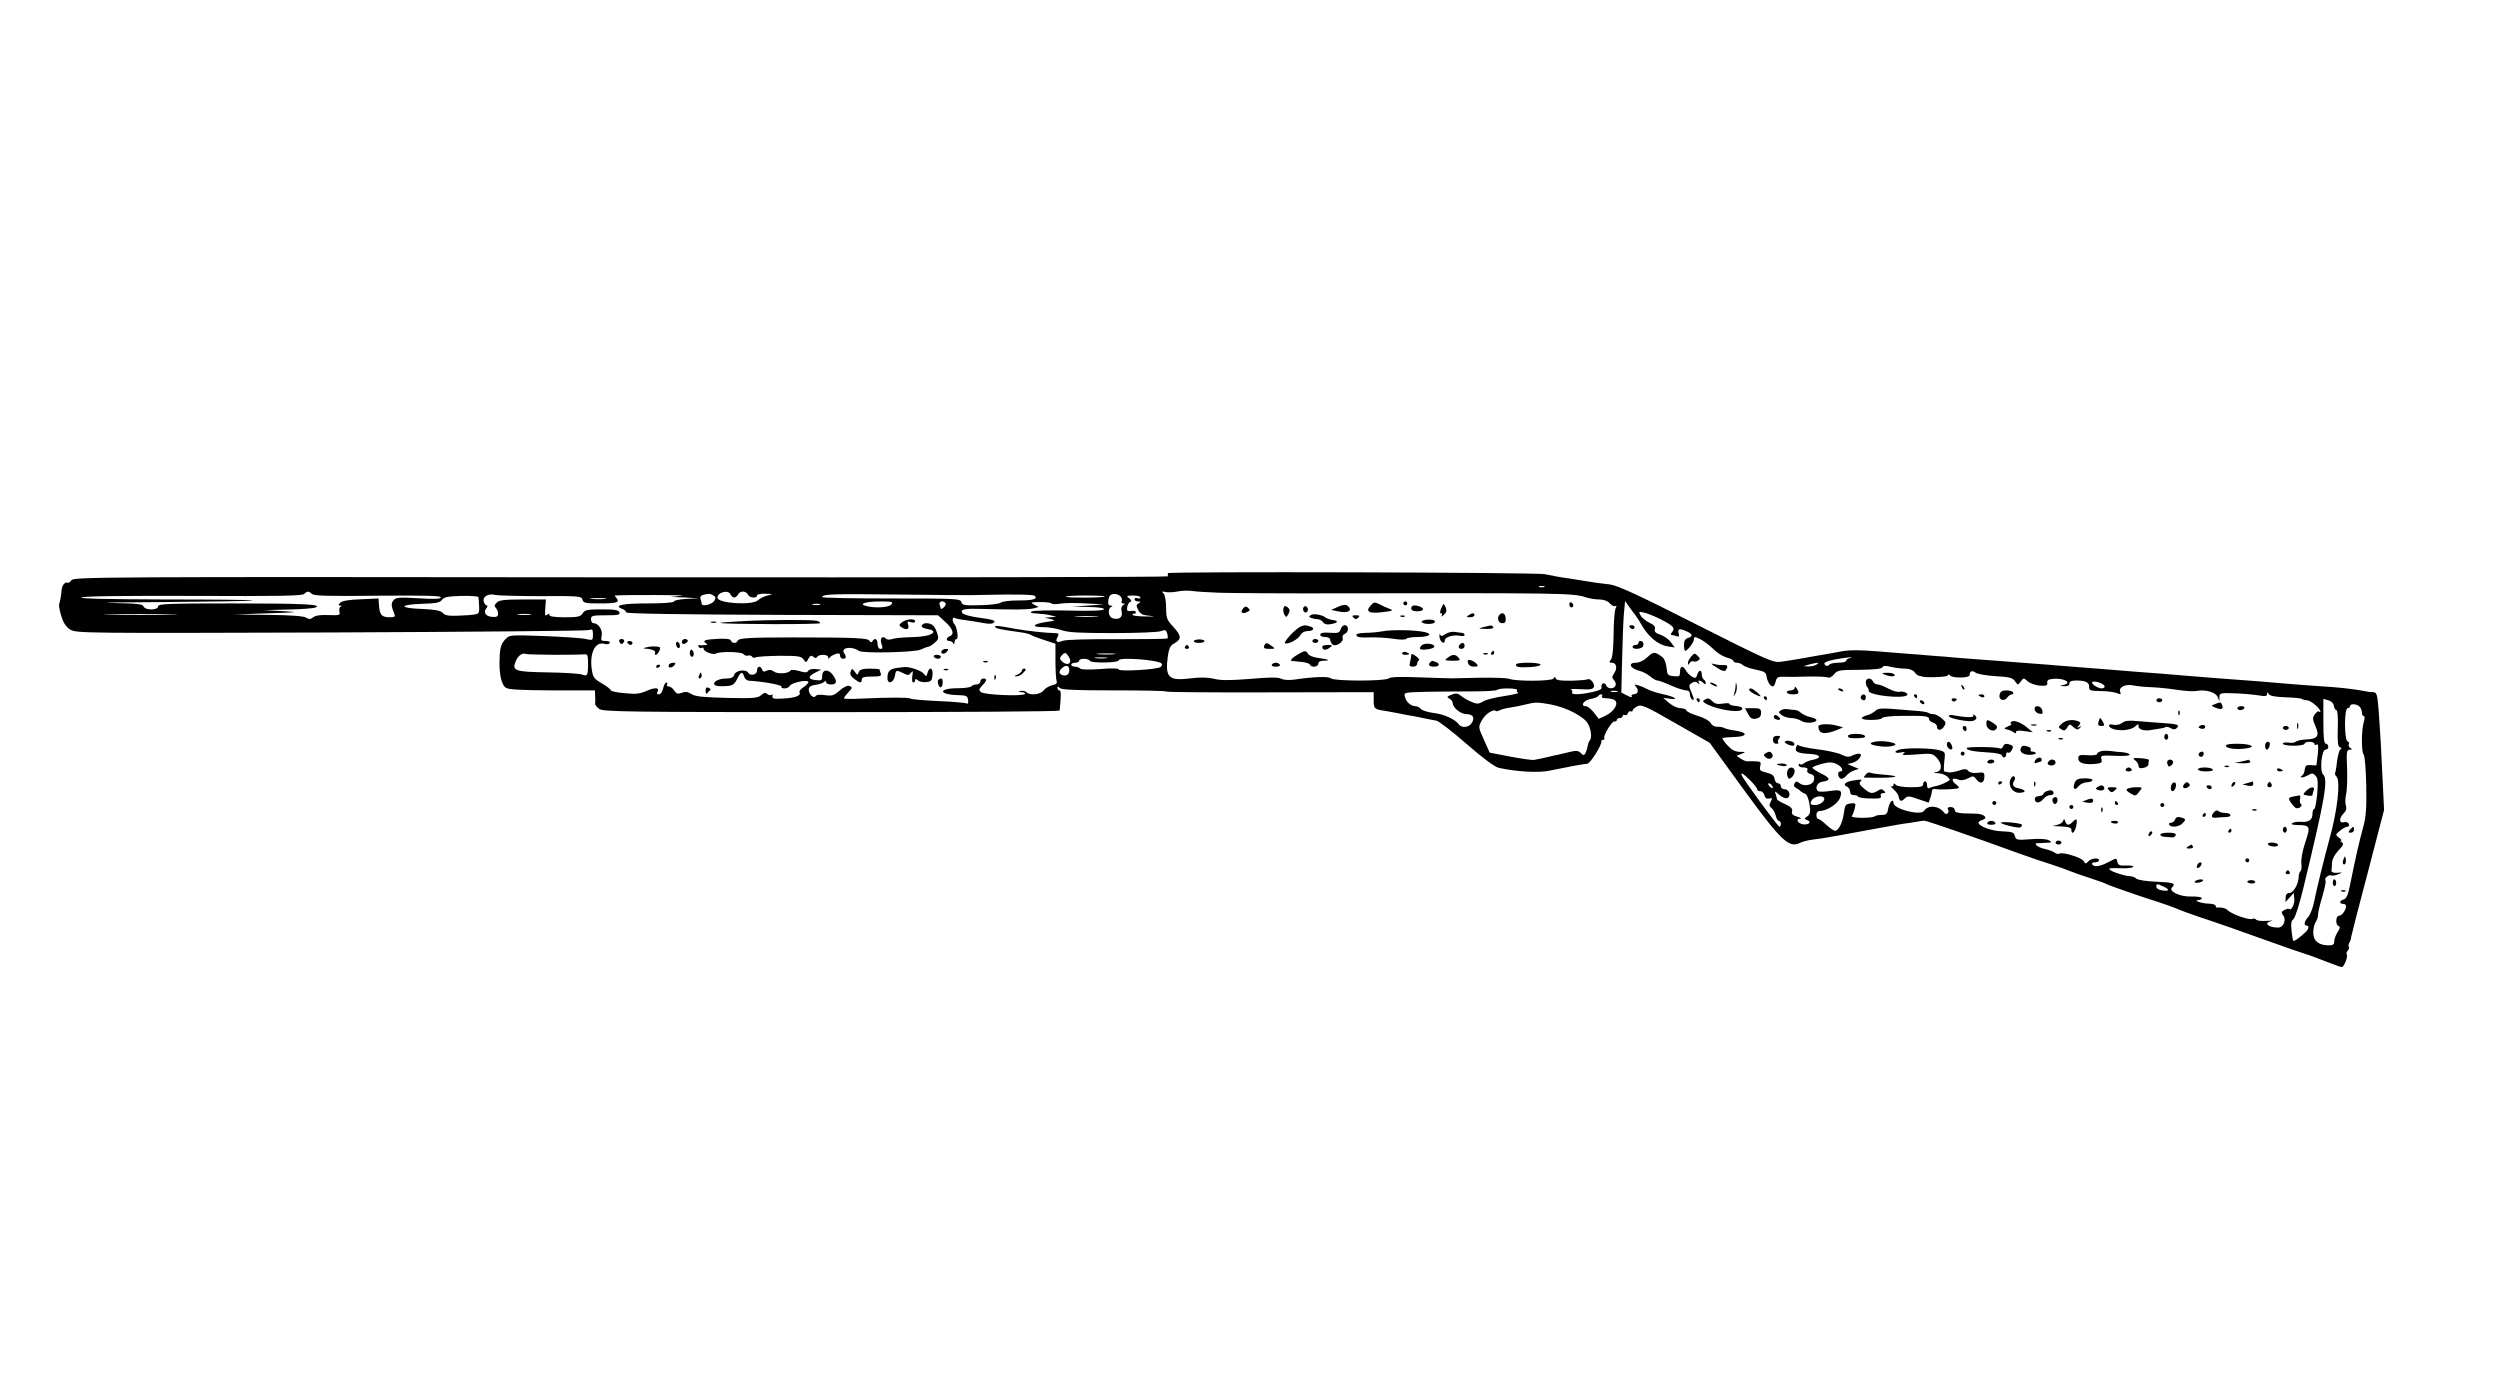 <?xml version="1.0" standalone="no"?>
<!DOCTYPE svg PUBLIC "-//W3C//DTD SVG 20010904//EN"
 "http://www.w3.org/TR/2001/REC-SVG-20010904/DTD/svg10.dtd">
<svg version="1.0" xmlns="http://www.w3.org/2000/svg"
 width="468pt" height="258pt" viewBox="0 0 468 258"
 preserveAspectRatio="xMidYMid meet">
<g transform="translate(0,258) scale(0.037,-0.037)"
fill="#000000" stroke="none">
<path d="M5909 4073 c-1 -5 -1 -11 0 -16 0 -4 -1245 -6 -2768 -5 -2651 3
-2770 2 -2780 -15 -7 -10 -15 -15 -20 -12 -11 6 -28 -15 -29 -35 -1 -19 -8
-62 -13 -75 -2 -5 3 -32 11 -59 11 -35 24 -55 45 -68 29 -19 65 -19 1315 -15
707 3 1295 8 1308 12 19 7 22 4 22 -23 0 -29 -1 -30 -37 -22 -21 5 -116 11
-211 15 -174 6 -174 6 -196 -17 -23 -26 -28 -46 -29 -118 0 -64 11 -111 31
-126 13 -10 72 -13 235 -14 l217 0 1 -27 c1 -16 1 -33 0 -40 -1 -6 9 -19 21
-27 20 -14 142 -16 1175 -16 634 0 1153 3 1154 8 8 73 8 102 -1 102 -5 0 -10
5 -10 12 0 9 3 9 12 0 9 -9 83 -12 273 -12 144 0 264 -2 267 -6 3 -3 240 -5
527 -4 l521 1 0 -41 c0 -43 3 -46 60 -54 19 -3 46 -8 60 -11 14 -3 36 -7 50
-10 14 -2 48 -8 75 -14 28 -6 60 -12 72 -14 12 -2 81 -55 153 -118 85 -74 142
-116 163 -121 92 -20 203 -26 257 -14 82 17 167 33 191 35 15 1 76 98 71 114
-1 4 3 7 9 7 5 0 8 3 6 8 -7 12 38 87 51 85 7 -2 12 2 12 7 0 6 7 10 15 10 8
0 15 5 15 11 0 5 5 7 10 4 6 -3 13 1 16 9 3 9 10 13 15 10 5 -3 9 -1 9 4 0 5
10 14 23 21 21 11 39 4 195 -86 l172 -98 170 -234 c194 -266 232 -302 290
-271 10 5 38 12 61 15 24 3 55 7 69 10 14 2 108 19 210 38 102 19 192 35 200
35 8 1 29 4 45 7 17 3 35 6 40 6 9 1 247 -81 480 -166 55 -20 129 -45 165 -56
36 -12 79 -27 95 -34 17 -7 62 -23 100 -35 39 -13 75 -25 80 -29 12 -7 175
-64 265 -92 36 -12 79 -27 95 -34 17 -8 64 -25 105 -39 100 -33 217 -74 375
-131 72 -26 145 -51 164 -57 18 -5 66 -23 107 -39 40 -16 77 -29 82 -29 12 0
33 56 25 64 -3 3 -1 12 5 19 7 8 9 17 6 20 -3 3 -2 12 2 19 4 7 9 19 9 28 1 8
39 157 85 330 l82 315 -7 145 c-4 80 -9 170 -10 200 -2 30 -6 99 -10 153 -7
89 -10 97 -29 98 -12 0 -28 2 -36 4 -45 9 -102 16 -160 21 -132 9 -196 14
-255 19 -33 3 -91 8 -130 11 -38 3 -92 7 -120 9 -27 2 -81 6 -120 9 -38 3 -99
8 -135 11 -36 3 -90 8 -120 10 -30 2 -84 6 -120 9 -36 3 -96 8 -135 11 -68 5
-141 11 -255 20 -30 3 -86 7 -125 10 -38 3 -97 7 -130 10 -33 3 -93 7 -133 10
-40 3 -99 8 -130 10 -31 3 -86 8 -122 10 -36 3 -92 8 -125 10 -33 3 -100 8
-150 12 -100 8 -145 8 -190 0 -16 -3 -46 -8 -65 -12 -19 -3 -48 -8 -65 -11
-16 -3 -41 -7 -55 -10 -33 -6 -65 -11 -118 -19 -41 -6 -63 4 -430 189 -295
150 -399 197 -437 202 -54 6 -70 8 -130 18 -22 4 -55 9 -74 12 -40 5 -84 13
-126 22 -43 9 -1905 14 -1906 5z m1904 -70 c-7 -2 -19 -2 -25 0 -7 3 -2 5 12
5 14 0 19 -2 13 -5z m-1643 -29 c58 -2 344 -4 635 -3 1074 2 1154 1 1215 -19
19 -7 51 -12 71 -12 23 0 42 -7 54 -20 10 -11 22 -17 28 -13 7 4 7 0 1 -13 -5
-10 -10 -70 -10 -132 -1 -72 -6 -118 -14 -127 -10 -12 -9 -15 4 -15 24 0 31
-26 13 -53 -12 -18 -12 -24 -1 -35 7 -7 11 -19 8 -27 -8 -20 -40 -19 -48 1 -3
8 -11 12 -17 9 -6 -4 -8 -13 -6 -20 4 -8 -12 -16 -45 -23 -60 -14 -111 -15
-104 -3 4 5 0 12 -6 15 -7 3 15 4 49 2 47 -3 63 0 67 11 7 16 -19 47 -32 39
-5 -3 -42 -6 -82 -7 -52 -1 -75 2 -78 11 -4 10 -6 10 -12 0 -9 -14 -184 -15
-223 -2 -12 5 -78 7 -147 6 -69 -1 -134 -3 -145 -3 -11 0 -85 2 -164 5 -96 4
-147 2 -154 -5 -15 -15 -279 -15 -294 0 -11 11 -88 8 -189 -7 -24 -3 -51 -1
-62 5 -14 8 -59 8 -158 -1 -103 -8 -149 -8 -183 1 -31 7 -69 8 -116 2 -112
-14 -130 3 -117 108 5 39 13 57 27 65 45 25 45 40 0 89 -32 34 -35 44 -35 96
0 32 -6 63 -12 70 -11 11 -9 13 8 9 12 -3 39 -2 60 2 21 5 55 6 74 3 19 -3 82
-7 140 -9z m-4592 -6 c10 -10 87 -12 332 -9 236 2 320 0 320 -8 0 -9 -31 -10
-113 -5 -97 6 -114 4 -126 -10 -13 -15 -12 -30 4 -68 6 -15 2 -18 -21 -18 -42
0 -52 10 -56 55 l-3 40 -89 -4 c-59 -2 -95 -8 -104 -17 -11 -11 -11 -14 0 -15
8 0 9 -2 2 -5 -7 -3 -9 -14 -7 -25 5 -19 2 -20 -55 -18 -40 2 -66 -2 -77 -11
-13 -11 -21 -11 -36 -2 -12 8 -79 13 -191 14 l-173 2 170 6 c158 5 163 6 75
11 l-95 5 120 3 c66 1 129 6 140 10 41 16 -54 21 -421 21 -326 0 -374 -2 -374
-15 0 -20 -66 -21 -74 0 -4 12 -34 15 -158 17 -84 2 40 4 276 5 236 2 431 5
434 8 3 3 -195 5 -439 5 -297 1 -438 4 -427 10 11 7 218 9 566 8 429 -2 552 0
561 10 15 15 24 15 39 0z m2118 -3 c4 -8 12 -15 19 -15 7 0 15 7 19 15 3 8 14
15 25 15 10 0 21 -7 25 -15 6 -17 46 -21 46 -5 0 6 19 10 43 9 41 -1 41 -1 10
-9 -17 -4 -39 -15 -48 -24 -28 -27 -205 -16 -205 13 0 28 57 42 66 16z m-962
-8 c196 1 209 0 213 -18 5 -17 15 -19 87 -19 87 0 103 5 85 27 -6 7 -10 13 -8
13 52 4 377 3 339 -1 l-55 -6 70 -3 70 -4 -62 -3 c-35 -2 -63 -8 -63 -13 0 -6
-56 -10 -134 -10 -128 0 -175 -10 -127 -28 11 -4 19 -11 18 -17 -1 -7 268 -11
789 -13 l790 -2 37 -34 c39 -35 47 -63 22 -72 -19 -8 -20 -24 -1 -24 8 0 17
-6 19 -12 3 -8 6 -6 6 5 1 9 5 17 11 17 11 0 2 60 -11 75 -11 11 -12 38 -1 32
4 -3 28 -8 54 -11 26 -4 68 -10 92 -15 32 -6 49 -5 56 4 7 9 -11 14 -71 22
-48 6 -85 17 -90 24 -12 20 9 24 108 21 159 -4 225 -4 252 3 l26 7 -23 12
c-21 11 -18 12 30 13 29 0 55 -3 58 -7 3 -5 23 -5 45 -1 22 4 81 4 130 1 l90
-5 -80 -6 -80 -5 83 -2 c53 -1 81 -6 77 -12 -4 -7 -70 -9 -180 -6 -95 2 -179
0 -186 -5 -9 -6 0 -9 26 -10 22 -1 54 -5 70 -9 l30 -8 -30 -2 -30 -2 30 -7
c28 -7 26 -8 -22 -15 -69 -10 -78 -26 -15 -26 27 0 69 -7 92 -15 33 -12 92
-15 261 -15 120 0 229 4 243 10 21 8 26 6 31 -11 4 -11 4 -23 2 -26 -3 -3
-118 -4 -254 -4 -143 1 -260 -2 -275 -8 -31 -12 -41 -5 -27 20 8 16 6 19 -18
19 -48 1 -136 11 -193 21 -91 17 -111 19 -105 10 5 -8 21 -12 128 -27 23 -3
47 -9 52 -13 6 -4 36 -16 68 -26 l57 -19 0 -87 c0 -48 3 -94 6 -102 4 -11 -3
-17 -23 -21 -16 -4 -35 -16 -43 -26 -16 -22 -69 -27 -87 -9 -6 6 -19 9 -29 6
-15 -4 -14 -5 4 -6 13 0 21 -5 18 -9 -8 -13 -205 -5 -222 9 -13 10 -12 15 6
34 24 25 25 35 5 35 -8 0 -15 -7 -15 -15 0 -8 -9 -15 -19 -15 -11 0 -22 -4
-26 -9 -3 -5 -33 -10 -67 -10 -102 0 -103 -32 0 -35 41 -1 47 -4 50 -25 2 -14
0 -21 -6 -17 -6 3 -70 9 -144 12 -73 3 -137 9 -143 13 -10 6 -104 6 -262 -1
-40 -2 -73 -1 -73 2 0 4 9 16 20 28 24 25 24 28 6 35 -8 3 -30 -7 -48 -24 -29
-25 -38 -28 -74 -23 -26 4 -44 2 -48 -5 -10 -16 -38 14 -34 37 2 11 14 18 33
20 17 2 36 8 43 14 8 7 12 7 12 -1 0 -6 11 -11 25 -11 29 0 32 16 9 48 -22 31
-54 29 -54 -4 0 -23 -3 -25 -32 -22 -41 4 -42 18 -3 38 l30 15 -29 3 c-16 2
-32 -2 -37 -9 -6 -10 -16 -10 -45 -1 -21 6 -41 8 -44 3 -10 -16 -65 -20 -84
-6 -13 10 -24 11 -36 5 -13 -7 -20 -6 -24 5 -8 22 -26 18 -26 -5 0 -21 -33
-29 -45 -10 -12 19 -63 11 -70 -10 -5 -15 -15 -20 -44 -20 -42 0 -76 -25 -48
-36 8 -3 32 -4 53 -2 31 2 40 9 53 35 19 38 27 41 36 13 3 -11 14 -20 23 -21
69 -3 171 -22 166 -30 -3 -5 4 -9 15 -9 11 0 24 6 28 14 9 16 93 33 93 18 0
-5 -11 -17 -25 -26 -14 -9 -23 -21 -20 -25 10 -17 -21 -29 -80 -32 -49 -3 -59
-1 -57 11 2 8 0 12 -4 8 -4 -4 -13 -3 -21 3 -10 9 -18 8 -32 -5 -17 -15 -39
-17 -173 -14 -120 3 -160 7 -179 19 -18 12 -31 14 -49 7 -20 -8 -28 -5 -39 11
-7 12 -20 21 -28 21 -8 0 -11 5 -8 10 3 6 2 10 -4 10 -5 0 -12 -13 -16 -30 -4
-17 -13 -30 -21 -30 -9 0 -12 5 -9 10 15 24 -8 27 -50 9 -38 -17 -57 -19 -115
-13 -39 3 -70 10 -70 15 0 4 -20 20 -44 34 -40 23 -46 31 -52 71 -12 85 18
144 66 129 10 -3 21 -1 25 5 4 6 -5 10 -20 10 -24 0 -26 3 -21 26 7 28 -16 64
-41 64 -7 0 -13 9 -13 20 0 18 7 20 75 20 62 0 73 2 69 15 -5 12 -25 15 -90
15 -73 0 -85 -3 -96 -20 -11 -17 -24 -20 -90 -20 -51 0 -78 4 -78 11 0 8 -4 8
-13 1 -9 -8 -11 -1 -8 34 l3 44 -117 0 c-92 0 -120 -3 -132 -16 -12 -11 -13
-18 -4 -27 6 -6 11 -19 11 -29 0 -14 -7 -18 -30 -16 -33 2 -46 23 -29 44 7 9
7 14 1 14 -5 0 -12 9 -15 21 -6 24 26 41 58 32 11 -3 114 -6 229 -6z m876 3
c12 -7 12 -13 4 -27 -12 -19 -64 -31 -64 -14 0 5 -3 16 -6 24 -3 10 2 17 13
20 29 8 37 7 53 -3z m1365 3 c167 4 253 2 261 -5 15 -16 -10 -23 -84 -23 -43
0 -82 -5 -89 -11 -7 -6 -52 -12 -103 -13 -81 -2 -92 0 -96 16 -5 17 -26 18
-355 18 -192 0 -349 3 -349 7 0 15 51 17 380 13 190 -3 386 -4 435 -2z m695
-8 c6 -8 9 -19 5 -25 -3 -5 0 -10 7 -10 11 0 11 -2 0 -9 -8 -5 -11 -17 -7 -33
7 -28 -14 -43 -46 -33 -22 7 -26 50 -6 58 8 4 7 6 -4 6 -11 1 -14 9 -11 29 3
20 10 28 27 30 12 1 28 -5 35 -13z m-3249 -3 c6 -81 6 -82 -15 -87 -12 -3 -50
-6 -86 -7 -50 -2 -69 1 -80 14 -12 12 -38 17 -105 20 -117 4 -118 22 -1 26 72
2 92 6 102 20 10 14 29 18 98 20 47 1 86 -2 87 -6z m3168 3 c-7 -7 -189 -8
-196 -1 -4 3 40 6 97 6 57 0 101 -2 99 -5z m181 -5 c0 -5 -7 -7 -15 -4 -8 4
-15 1 -15 -5 0 -6 8 -11 18 -11 14 0 15 -2 2 -10 -12 -7 -12 -12 -1 -34 11
-20 23 -26 60 -29 30 -2 22 -4 -21 -3 -38 0 -68 4 -68 8 0 4 3 7 8 6 4 -2 8 2
9 7 1 6 -9 9 -23 7 -20 -3 -24 0 -21 19 2 13 9 25 16 27 8 3 6 8 -6 18 -16 12
-14 13 20 14 20 0 37 -4 37 -10z m-2707 -7 c-18 -2 -50 -2 -70 0 -21 2 -6 4
32 4 39 0 55 -2 38 -4z m1447 -28 c-13 -16 -84 -20 -128 -8 -41 10 -3 23 72
23 60 0 67 -2 56 -15z m274 6 c3 -5 -1 -14 -9 -21 -8 -7 -15 -10 -15 -7 0 3
-3 12 -6 21 -7 17 20 23 30 7z m3494 -66 c4 -5 19 -28 32 -51 33 -55 81 -94
126 -101 l37 -6 -19 26 c-10 15 -34 32 -52 38 -25 8 -33 16 -29 29 3 12 -5 22
-29 33 -18 9 -38 25 -44 37 -10 19 -9 20 17 14 38 -9 131 -54 144 -71 9 -9 8
-17 -1 -28 -8 -9 -8 -15 -2 -15 6 0 17 -3 25 -6 12 -4 14 0 10 15 -6 24 5 26
42 9 30 -14 32 -24 5 -33 -14 -4 -20 -15 -20 -36 0 -16 3 -29 6 -29 11 0 44
42 44 57 0 16 5 16 33 2 25 -14 40 -26 78 -61 16 -14 42 -29 59 -33 16 -4 30
-11 30 -16 0 -5 8 -9 18 -9 10 0 24 -6 30 -12 7 -7 36 -17 65 -23 45 -9 52
-14 55 -35 4 -26 19 -50 32 -50 4 0 11 11 14 25 5 21 12 25 39 24 17 -1 73 -1
124 1 50 1 96 -1 102 -5 7 -3 20 4 30 16 17 21 26 23 130 23 74 1 112 5 115
13 3 8 16 9 43 2 21 -5 53 -9 72 -9 20 0 39 -7 47 -17 7 -10 17 -19 23 -19 6
-1 12 -2 14 -3 10 -8 128 -4 131 4 3 7 7 7 13 0 12 -14 98 -13 98 2 0 20 14
26 30 13 8 -7 53 -15 100 -18 72 -4 88 -8 100 -26 15 -20 15 -20 29 -1 14 19
15 19 35 1 11 -10 39 -20 61 -22 33 -2 40 0 38 14 -2 12 5 18 26 20 58 7 106
-21 54 -31 -20 -4 -19 -4 5 -6 18 -1 27 4 27 14 0 10 10 15 34 15 47 0 66 -9
66 -31 0 -21 1 -21 75 -23 28 -1 59 -6 69 -11 16 -7 18 -5 13 8 -9 23 27 41
67 32 17 -4 60 -8 96 -9 36 -2 95 -8 131 -14 36 -5 77 -8 92 -5 45 9 97 -6
107 -30 l9 -22 0 22 c1 20 5 21 84 18 45 -2 99 -7 120 -11 28 -5 37 -3 37 7 0
12 2 12 9 0 6 -9 33 -14 85 -16 42 -1 79 -5 83 -8 3 -4 15 -7 26 -7 18 0 67
-42 67 -57 0 -4 -3 -3 -7 0 -3 4 -13 -2 -21 -14 -13 -18 -12 -25 3 -60 22 -49
11 -65 -46 -67 -23 -1 -47 -6 -54 -12 -6 -5 -23 -7 -38 -4 -15 2 -27 0 -27 -6
0 -5 24 -10 55 -10 30 0 55 5 55 10 0 6 11 10 25 10 14 0 25 -5 25 -11 0 -5 5
-7 11 -3 8 5 10 -8 6 -47 -4 -30 -7 -55 -7 -57 0 -2 -12 -2 -27 0 -23 2 -29
-1 -32 -22 -1 -14 -8 -28 -15 -32 -8 -6 -8 -8 2 -8 7 0 21 6 32 12 16 10 22
10 35 -3 12 -12 14 -30 9 -92 -4 -42 -11 -77 -15 -77 -5 0 -9 -11 -9 -24 0
-31 -18 -44 -56 -41 -18 1 -38 -1 -45 -6 -10 -6 -3 -9 21 -10 70 -1 71 -5 43
-89 -15 -46 -22 -88 -19 -107 2 -18 0 -35 -5 -38 -5 -4 -9 -17 -9 -29 0 -35
-27 -81 -47 -81 -12 0 -18 -8 -19 -23 l-1 -23 21 23 21 23 3 -28 c3 -27 -15
-63 -26 -53 -2 3 -13 1 -24 -5 -15 -8 -17 -13 -8 -25 20 -23 4 -64 -24 -64
-52 0 -76 25 -33 33 12 3 1 3 -25 1 -26 -2 -50 1 -53 6 -3 5 -12 7 -20 4 -17
-7 -104 24 -123 43 -12 12 -34 17 -54 14 -5 0 -8 4 -8 9 0 6 -15 10 -32 11
-37 0 -86 17 -55 18 9 1 17 5 17 10 0 5 -24 9 -52 8 -59 -2 -118 27 -99 46 21
21 10 25 -79 29 -51 2 -95 9 -102 16 -7 7 -21 12 -32 12 -23 0 -92 22 -102 33
-8 8 4 9 67 7 26 -1 49 3 52 7 3 5 -12 8 -35 7 -32 -2 -41 2 -45 17 -6 23 -1
23 -48 -1 -43 -22 -70 -25 -80 -10 -3 6 3 10 14 10 12 0 21 5 21 10 0 15 -37
12 -54 -5 -13 -14 -16 -13 -24 2 -10 17 -107 47 -123 37 -6 -3 -16 -1 -23 5
-7 6 -30 14 -51 19 -36 7 -62 31 -33 29 7 0 27 1 43 2 27 1 28 3 11 13 -12 6
-47 9 -92 5 -70 -5 -74 -4 -80 16 -4 19 -13 22 -65 24 -55 2 -119 26 -119 44
0 4 9 11 21 14 28 9 9 29 -29 31 -15 0 -46 2 -69 2 -31 2 -43 6 -43 17 0 8 -9
15 -21 15 -11 0 -17 -4 -14 -10 11 -18 -7 -35 -19 -18 -26 35 -81 40 -101 9
-16 -27 -155 9 -155 39 0 26 -20 6 -26 -25 -5 -30 -10 -35 -33 -35 -15 0 -31
-3 -34 -6 -12 -12 -127 -11 -118 0 5 6 11 24 15 39 6 26 5 28 -21 25 -25 -3
-29 -8 -34 -49 -7 -50 -27 -89 -45 -89 -7 0 -26 14 -44 30 -18 17 -36 30 -41
30 -5 0 -9 9 -9 20 0 12 7 20 17 20 35 0 90 35 102 65 14 38 6 45 -51 36 -26
-4 -52 -5 -59 -1 -19 13 -5 45 21 48 43 6 42 18 -5 41 -25 12 -45 26 -45 30 0
4 21 12 46 19 37 10 52 10 75 0 28 -12 40 -38 19 -38 -14 0 -13 -27 2 -36 6
-4 19 2 28 13 9 11 27 24 41 28 l24 8 -29 12 -29 12 26 7 c31 7 57 46 32 46
-9 0 -25 -5 -36 -11 -15 -7 -28 -6 -52 6 -18 9 -72 21 -122 27 -49 6 -93 16
-96 21 -3 5 -9 -1 -12 -12 -6 -23 7 -29 78 -33 48 -4 52 -20 8 -29 -18 -3 -39
-11 -46 -18 -8 -6 -17 -8 -20 -4 -4 3 -7 1 -7 -5 0 -7 11 -12 25 -12 16 0 23
-4 19 -14 -3 -8 3 -16 16 -19 16 -4 21 -12 18 -29 -4 -27 -50 -37 -74 -17 -13
10 -17 10 -24 -1 -6 -10 -4 -18 8 -24 9 -5 19 -12 22 -16 3 -3 12 -9 21 -12
11 -4 19 -24 24 -54 6 -39 4 -50 -11 -61 -16 -11 -16 -13 -1 -19 24 -9 11 -24
-18 -22 -28 3 -43 28 -17 29 9 0 3 5 -15 10 -23 7 -30 14 -26 27 3 14 -6 23
-36 37 -23 10 -41 21 -41 26 0 4 -3 16 -7 26 -5 15 -2 14 19 -5 14 -13 32 -20
40 -17 22 9 11 45 -13 45 -11 0 -19 7 -19 15 0 8 -6 15 -14 15 -8 0 -16 10
-18 23 -2 16 -13 24 -40 31 -33 8 -37 12 -32 33 5 20 2 23 -22 24 -16 1 -35 1
-42 0 -7 -1 -22 5 -34 13 l-22 15 25 10 c23 9 22 10 -9 10 -24 1 -41 10 -62
33 -16 17 -27 34 -25 36 2 3 28 5 56 6 69 1 76 22 12 32 -26 3 -52 10 -58 13
-5 4 -21 7 -35 7 -15 -1 -29 7 -35 19 -6 11 -32 26 -65 36 -30 9 -56 21 -58
28 -2 6 -16 11 -30 11 -15 0 -40 12 -57 26 l-30 26 32 -4 c52 -7 27 10 -35 23
-31 7 -66 18 -77 25 -11 6 -31 15 -45 19 -22 7 -23 6 -12 -8 16 -18 8 -37 -14
-37 -8 0 -12 -5 -8 -11 3 -6 -7 -4 -24 5 l-29 15 4 168 c2 92 6 196 9 231 l6
64 24 -34 c13 -18 27 -37 32 -43z m-4130 58 c-10 -2 -26 -2 -35 0 -10 3 -2 5
17 5 19 0 27 -2 18 -5z m-3285 -50 c-84 -2 -222 -2 -305 0 -84 1 -16 3 152 3
168 0 236 -2 153 -3z m1819 0 c-18 -2 -45 -2 -60 0 -15 2 0 4 33 4 33 0 45 -2
27 -4z m2866 -10 c-26 -2 -71 -2 -100 0 -29 2 -8 3 47 3 55 0 79 -1 53 -3z
m-2747 -193 c74 0 143 1 154 2 17 3 20 -3 20 -42 1 -64 -3 -70 -30 -60 -13 5
-91 10 -174 11 -169 3 -182 8 -161 58 11 27 34 43 51 35 3 -2 66 -3 140 -4z
m2607 -11 c20 -32 -8 -49 -36 -21 -11 10 -11 16 -2 27 17 20 23 19 38 -6z
m230 14 c-21 -2 -57 -2 -80 0 -24 2 -7 4 37 4 44 0 63 -2 43 -4z m-40 -20
c-16 -2 -40 -2 -55 0 -16 2 -3 4 27 4 30 0 43 -2 28 -4z m3760 0 c-10 -2 -18
-9 -18 -14 0 -5 -18 -9 -39 -9 -22 0 -43 -5 -46 -10 -4 -6 -11 -8 -16 -5 -20
13 -6 22 49 32 60 11 100 14 70 6z m-3843 -14 c8 -12 145 -10 145 3 0 17 198
3 217 -16 4 -3 2 -11 -4 -17 -14 -14 -213 -25 -213 -13 0 6 -37 7 -92 2 -56
-4 -97 -3 -102 2 -6 6 -18 10 -28 10 -10 0 -18 5 -18 10 0 6 9 10 20 10 11 0
20 5 20 10 0 13 47 13 55 -1z m3675 -19 c-8 -5 -26 -9 -40 -9 l-25 1 25 8 c14
4 32 8 40 9 13 1 13 0 0 -9z m-3780 -30 c0 -20 -17 -30 -37 -22 -18 6 -16 23
4 38 21 15 33 9 33 -16z m5238 -78 c2 -7 -5 -12 -15 -12 -21 1 -55 24 -47 32
9 9 57 -7 62 -20z m-2972 -21 c-4 -5 -1 -11 6 -13 6 -2 -27 -10 -73 -17 -46
-7 -95 -19 -107 -28 -20 -12 -29 -13 -55 -2 -18 7 -41 20 -52 29 -21 17 -29
18 -59 5 -16 -7 -16 -9 -2 -17 9 -5 16 -15 16 -22 0 -23 40 -56 69 -56 35 0
45 -20 25 -48 -14 -20 -50 -23 -63 -4 -18 25 -73 51 -123 57 -32 4 -63 13 -69
21 -6 8 -19 14 -28 14 -23 1 -47 21 -53 48 -6 22 -5 22 115 25 67 1 172 2 234
2 61 0 114 3 119 8 11 10 106 9 100 -2z m507 -8 c-7 -2 -21 -2 -30 0 -10 3 -4
5 12 5 17 0 24 -2 18 -5z m-78 -23 c-4 -6 6 -10 22 -10 15 0 34 -4 42 -9 23
-15 -2 -58 -44 -78 l-36 -17 -25 32 c-14 18 -32 32 -40 32 -30 0 -13 29 21 36
19 3 38 10 41 15 3 5 10 9 15 9 6 0 7 -4 4 -10z m3703 -48 c2 -12 8 -22 13
-22 6 0 9 -37 7 -92 -2 -70 0 -92 11 -96 9 -3 10 -7 2 -11 -6 -4 -13 -31 -17
-61 -3 -30 -8 -57 -10 -59 -2 -2 1 -11 8 -18 21 -25 3 -177 -37 -318 -24 -87
-66 -258 -77 -315 -6 -30 -19 -64 -29 -76 -21 -22 -25 -44 -9 -44 14 0 12 -16
-4 -32 -32 -30 -58 -49 -63 -45 -2 3 -7 26 -9 52 -4 34 -2 50 10 58 8 7 31 78
51 162 108 447 125 544 99 569 -19 19 -8 126 12 126 8 0 14 7 14 15 0 8 -6 15
-12 15 -10 0 -13 29 -13 113 l0 114 25 -7 c15 -4 26 -15 28 -28z m-3963 7 c81
-15 171 -62 190 -99 16 -30 20 -72 8 -84 -4 -3 -8 -16 -10 -27 -2 -12 -7 -28
-11 -36 -8 -13 -11 -13 -24 0 -12 12 -23 14 -54 6 -21 -5 -48 -11 -59 -14 -11
-2 -31 -6 -45 -10 -24 -6 -48 -11 -80 -17 -8 -1 -62 6 -119 17 l-104 20 -29
65 c-29 64 -29 64 -11 98 16 31 59 60 71 48 2 -3 12 -1 21 4 10 5 35 11 57 14
21 3 55 10 74 15 48 12 58 12 125 0z m4093 -11 c7 -7 12 -20 12 -30 0 -10 4
-18 9 -18 6 0 6 -12 0 -32 -12 -43 -12 -151 0 -163 6 -6 11 -75 13 -155 2
-114 -1 -159 -15 -210 -21 -76 -37 -147 -68 -299 -9 -46 -18 -65 -31 -69 -22
-5 -24 -22 -3 -22 8 0 15 -5 15 -11 0 -20 -21 -49 -35 -49 -18 0 -20 -47 -3
-52 9 -3 8 -12 -5 -31 -9 -14 -17 -35 -17 -47 0 -15 -6 -20 -27 -20 -50 0 -77
21 -79 60 -1 19 4 45 11 56 8 12 14 30 13 40 0 11 10 52 22 92 12 41 19 76 16
79 -9 10 14 32 28 27 7 -3 23 0 37 6 23 10 23 10 -6 7 -19 -1 -30 3 -29 11 1
6 2 25 3 41 0 16 14 41 32 61 25 25 28 34 18 41 -8 5 -10 9 -5 9 6 0 1 7 -10
15 -19 15 -19 15 5 35 13 11 29 20 37 20 7 0 11 6 8 14 -3 8 -13 12 -25 9 -25
-7 -26 20 -1 45 13 13 16 25 11 39 -4 11 -4 37 1 58 5 20 7 79 5 131 -4 83 -2
94 13 94 14 0 14 2 3 9 -7 5 -11 13 -7 19 3 6 0 12 -6 14 -18 6 -18 168 0 168
6 0 12 5 12 10 0 14 33 13 48 -2z m-3083 -373 c19 -19 35 -39 35 -45 0 -5 7
-10 16 -10 9 0 18 -9 21 -21 4 -14 12 -19 24 -16 16 4 17 2 8 -16 -9 -16 -8
-23 3 -31 8 -6 18 -23 22 -38 3 -16 11 -28 16 -28 6 0 10 -7 10 -15 0 -8 -3
-15 -7 -15 -8 1 -185 242 -191 261 -7 18 9 8 43 -26z m110 -26 c11 -16 1 -19
-13 -3 -7 8 -8 14 -3 14 5 0 13 -5 16 -11z m265 -68 c0 -15 -25 -31 -47 -31
-24 0 -28 7 -15 26 14 21 62 25 62 5z m1715 -443 c34 -15 32 -26 -5 -20 -17 2
-30 10 -30 18 0 17 2 17 35 2z"/>
<path d="M6935 3910 c-29 -32 -8 -43 61 -34 52 6 56 8 34 17 -14 5 -37 15 -51
23 -24 12 -28 11 -44 -6z"/>
<path d="M7100 3920 c0 -5 5 -10 10 -10 6 0 10 5 10 10 0 6 -4 10 -10 10 -5 0
-10 -4 -10 -10z"/>
<path d="M7940 3916 c0 -9 5 -16 10 -16 6 0 10 4 10 9 0 6 -4 13 -10 16 -5 3
-10 -1 -10 -9z"/>
<path d="M6770 3903 l-35 -16 34 -7 c51 -12 78 4 49 28 -9 7 -23 6 -48 -5z"/>
<path d="M7292 3896 c-7 -17 -8 -26 -1 -26 6 0 7 -6 3 -12 -4 -7 1 -5 11 4 14
13 16 22 9 39 -10 21 -10 21 -22 -5z"/>
<path d="M6289 3894 c-16 -19 -4 -30 20 -18 16 7 17 11 6 21 -10 10 -16 9 -26
-3z"/>
<path d="M6494 3897 c-3 -9 -1 -24 4 -33 9 -16 10 -16 21 3 8 16 7 24 -4 33
-12 10 -16 9 -21 -3z"/>
<path d="M6595 3900 c-4 -6 -3 -16 3 -22 6 -6 12 -6 17 2 4 6 3 16 -3 22 -6 6
-12 6 -17 -2z"/>
<path d="M7140 3895 c0 -10 10 -15 30 -15 32 0 40 14 14 24 -27 10 -44 7 -44
-9z"/>
<path d="M6632 3861 c-11 -7 -10 -10 3 -15 9 -3 24 -6 32 -6 9 0 21 -7 27 -15
8 -11 20 -14 44 -9 35 7 35 16 0 21 -12 2 -26 7 -32 12 -18 14 -60 21 -74 12z"/>
<path d="M7430 3860 c-12 -8 -11 -10 8 -10 12 0 22 5 22 10 0 13 -11 13 -30 0z"/>
<path d="M7587 3863 c-15 -15 -7 -43 13 -43 15 0 19 6 18 25 -2 24 -17 33 -31
18z"/>
<path d="M6848 3848 c9 -9 15 -9 24 0 9 9 7 12 -12 12 -19 0 -21 -3 -12 -12z"/>
<path d="M7088 3853 c7 -3 16 -2 19 1 4 3 -2 6 -13 5 -11 0 -14 -3 -6 -6z"/>
<path d="M7193 3827 c5 -15 67 -14 67 0 0 8 -13 12 -35 11 -20 -1 -34 -6 -32
-11z"/>
<path d="M6581 3803 c-26 -10 -91 -81 -79 -85 18 -6 67 21 78 43 6 11 21 19
35 19 32 0 40 16 12 24 -25 7 -27 7 -46 -1z"/>
<path d="M6783 3789 c-5 -16 -13 -20 -42 -18 -50 3 -61 1 -61 -11 0 -5 11 -10
25 -10 14 0 25 -6 25 -13 0 -7 5 -18 11 -24 16 -16 60 13 52 33 -3 7 2 17 11
20 21 8 21 44 0 44 -9 0 -18 -9 -21 -21z"/>
<path d="M7505 3800 c-28 -7 -27 -8 13 -9 27 -1 41 3 37 9 -7 11 -7 11 -50 0z"/>
<path d="M6995 3779 c-22 -4 -62 -8 -88 -8 -34 -1 -47 -5 -44 -13 2 -9 23 -12
68 -10 35 1 89 -2 119 -7 33 -5 59 -6 65 0 5 5 29 9 55 9 60 0 83 15 38 25
-47 11 -166 13 -213 4z"/>
<path d="M7313 3765 c-16 -12 -23 -12 -27 -2 -3 6 -4 1 -3 -12 2 -26 27 -42
27 -18 0 17 43 30 78 23 12 -3 22 -1 22 5 0 5 -6 9 -12 10 -7 0 -24 3 -38 5
-14 2 -35 -3 -47 -11z"/>
<path d="M6040 3729 c0 -11 47 -12 54 -1 3 5 -8 9 -24 10 -17 0 -30 -4 -30 -9z"/>
<path d="M6640 3730 c0 -5 7 -10 15 -10 8 0 15 5 15 10 0 6 -7 10 -15 10 -8 0
-15 -4 -15 -10z"/>
<path d="M6396 3705 c-4 -11 2 -15 26 -15 30 0 31 1 12 15 -24 18 -31 18 -38
0z"/>
<path d="M7191 3706 c-15 -18 -7 -23 34 -18 21 3 34 9 32 15 -5 16 -54 18 -66
3z"/>
<path d="M7387 3713 c-12 -11 -8 -23 8 -23 8 0 15 7 15 15 0 16 -12 20 -23 8z"/>
<path d="M5995 3700 c-3 -5 1 -10 10 -10 9 0 13 5 10 10 -3 6 -8 10 -10 10 -2
0 -7 -4 -10 -10z"/>
<path d="M6690 3701 c0 -18 17 -20 36 -6 18 14 18 14 -8 15 -16 0 -28 -4 -28
-9z"/>
<path d="M6572 3665 c-30 -16 -49 -35 -36 -36 5 -1 27 -3 49 -5 22 -2 41 -8
43 -14 6 -16 42 -12 42 5 0 10 10 15 27 15 39 0 24 8 -27 14 -24 3 -48 12 -52
21 -10 17 -15 18 -46 0z"/>
<path d="M7095 3670 c-4 -6 3 -10 14 -10 25 0 27 6 6 13 -8 4 -17 2 -20 -3z"/>
<path d="M7545 3670 c-3 -5 -1 -10 4 -10 6 0 11 5 11 10 0 6 -2 10 -4 10 -3 0
-8 -4 -11 -10z"/>
<path d="M7140 3658 c0 -7 -3 -23 -6 -35 -5 -19 -2 -23 15 -23 11 0 21 6 21
14 0 8 4 16 9 18 5 2 -2 11 -15 21 -17 13 -24 14 -24 5z"/>
<path d="M7508 3663 c7 -3 16 -2 19 1 4 3 -2 6 -13 5 -11 0 -14 -3 -6 -6z"/>
<path d="M7324 3645 c-18 -13 -16 -14 25 -15 37 0 42 2 31 15 -16 19 -31 19
-56 0z"/>
<path d="M7427 3619 c4 -12 14 -19 30 -19 21 0 23 3 14 14 -6 8 -20 16 -30 19
-14 3 -17 0 -14 -14z"/>
<path d="M7237 3623 c-14 -13 -6 -23 18 -23 28 0 34 15 9 24 -19 7 -19 7 -27
-1z"/>
<path d="M6435 3610 c-4 -6 5 -10 20 -10 15 0 24 4 20 10 -3 6 -12 10 -20 10
-8 0 -17 -4 -20 -10z"/>
<path d="M7670 3611 c0 -14 14 -16 75 -13 30 2 53 8 49 13 -7 12 -124 12 -124
0z"/>
<path d="M3755 3830 c-66 -3 -115 -7 -110 -9 22 -7 505 -8 505 -1 0 4 -8 10
-17 12 -27 6 -244 6 -378 -2z"/>
<path d="M4564 3825 c-16 -13 -17 -16 -4 -25 26 -17 42 -12 35 11 -6 18 -4 20
14 14 12 -4 21 -2 21 4 0 16 -43 13 -66 -4z"/>
<path d="M3598 3823 c6 -2 18 -2 25 0 6 3 1 5 -13 5 -14 0 -19 -2 -12 -5z"/>
<path d="M4665 3810 c-6 -10 5 -16 39 -22 11 -2 19 -7 18 -13 -3 -15 -49 -25
-122 -26 -35 -1 -74 -5 -86 -9 -13 -5 -26 -4 -32 2 -18 18 -32 0 -22 -27 7
-20 6 -25 -5 -25 -9 0 -15 10 -15 25 0 26 -14 33 -26 14 -4 -8 -9 -7 -15 2 -8
14 -75 17 -384 17 -223 0 -278 -3 -283 -17 -5 -15 -29 -14 -34 1 -3 8 -24 11
-63 9 -66 -3 -84 -9 -64 -22 11 -7 9 -9 -6 -10 -11 -1 -24 -1 -28 0 -5 1 -6
-3 -2 -9 3 -6 11 -8 16 -5 5 4 9 1 9 -5 0 -13 48 -32 61 -24 20 12 129 10 140
-2 6 -7 16 -11 24 -8 7 3 16 0 20 -5 3 -6 12 -8 18 -4 7 4 61 7 121 8 94 0
110 -2 121 -18 13 -18 14 -18 25 3 9 16 14 19 25 10 9 -8 15 -8 20 0 9 14 55
13 55 -2 0 -9 2 -10 8 -2 4 6 17 14 30 18 16 6 22 3 22 -8 0 -9 7 -16 15 -16
17 0 19 9 5 30 -17 27 41 35 75 10 18 -14 287 -8 315 7 14 7 30 13 35 13 6 0
21 9 33 20 21 18 23 23 12 54 -11 33 -26 46 -55 46 -8 0 -17 -5 -20 -10z"/>
<path d="M3133 3728 c2 -7 7 -13 12 -13 5 0 10 6 13 13 2 6 -4 12 -13 12 -9 0
-15 -6 -12 -12z"/>
<path d="M3450 3725 c0 -9 6 -12 15 -9 8 4 15 10 15 15 0 5 -7 9 -15 9 -8 0
-15 -7 -15 -15z"/>
<path d="M3175 3720 c3 -5 10 -10 16 -10 5 0 9 5 9 10 0 6 -7 10 -16 10 -8 0
-12 -4 -9 -10z"/>
<path d="M3420 3716 c0 -8 5 -18 10 -21 6 -3 10 1 10 9 0 8 -4 18 -10 21 -5 3
-10 -1 -10 -9z"/>
<path d="M3275 3699 c-22 -5 -24 -7 -8 -8 32 -2 54 -12 47 -22 -3 -5 -1 -9 4
-9 8 0 22 22 22 35 0 8 -38 10 -65 4z"/>
<path d="M3490 3671 c0 -12 5 -21 10 -21 6 0 10 6 10 14 0 8 -4 18 -10 21 -5
3 -10 -3 -10 -14z"/>
<path d="M4765 3681 c-10 -17 12 -21 25 -6 10 12 10 15 -3 15 -9 0 -18 -4 -22
-9z"/>
<path d="M4725 3650 c3 -5 13 -10 21 -10 8 0 14 5 14 10 0 6 -9 10 -21 10 -11
0 -17 -4 -14 -10z"/>
<path d="M4978 3623 c7 -3 16 -2 19 1 4 3 -2 6 -13 5 -11 0 -14 -3 -6 -6z"/>
<path d="M3385 3611 c-10 -17 12 -21 25 -6 10 12 10 15 -3 15 -9 0 -18 -4 -22
-9z"/>
<path d="M3320 3599 c0 -5 5 -7 10 -4 6 3 10 8 10 11 0 2 -4 4 -10 4 -5 0 -10
-5 -10 -11z"/>
<path d="M4535 3593 c-34 -5 -45 -18 -45 -50 0 -36 32 -25 38 12 5 28 7 29 40
13 26 -13 30 -13 41 1 10 13 11 10 7 -16 -3 -18 -1 -33 4 -33 6 0 10 5 10 11
0 8 4 8 14 0 8 -7 27 -11 43 -9 23 2 29 8 31 36 4 36 -16 45 -25 11 -6 -20 -7
-21 -19 -5 -11 16 -74 37 -99 34 -5 0 -23 -3 -40 -5z"/>
<path d="M4304 3575 c-5 -12 0 -23 17 -36 29 -23 39 -24 39 -4 0 11 12 15 51
15 43 0 50 3 45 16 -3 9 -6 18 -6 20 0 2 -22 4 -49 4 -37 0 -50 -4 -56 -17 -6
-17 -7 -17 -20 1 -14 18 -15 18 -21 1z"/>
<path d="M4778 3583 c7 -3 16 -2 19 1 4 3 -2 6 -13 5 -11 0 -14 -3 -6 -6z"/>
<path d="M5170 3580 c0 -6 -10 -15 -22 -20 -17 -6 -18 -9 -6 -9 9 -1 24 6 32
15 19 18 20 24 6 24 -5 0 -10 -5 -10 -10z"/>
<path d="M3536 3555 c-3 -8 -1 -15 4 -15 6 0 10 7 10 15 0 8 -2 15 -4 15 -2 0
-6 -7 -10 -15z"/>
<path d="M5031 3544 c0 -11 3 -14 6 -6 3 7 2 16 -1 19 -3 4 -6 -2 -5 -13z"/>
<path d="M4748 3534 c-9 -8 3 -44 13 -38 11 7 12 44 1 44 -5 0 -11 -3 -14 -6z"/>
<path d="M3570 3477 c0 -12 4 -17 8 -12 4 6 11 13 15 16 4 4 1 9 -8 12 -11 5
-15 0 -15 -16z"/>
<path d="M8245 3800 c3 -5 10 -10 16 -10 5 0 9 5 9 10 0 6 -7 10 -16 10 -8 0
-12 -4 -9 -10z"/>
<path d="M8290 3720 c0 -5 -7 -10 -15 -10 -8 0 -15 -4 -15 -10 0 -15 47 -12
53 4 6 15 -1 26 -15 26 -4 0 -8 -4 -8 -10z"/>
<path d="M8335 3648 c-18 -17 -41 -28 -57 -28 -46 0 -30 -31 23 -43 14 -4 36
-16 49 -27 13 -11 29 -20 35 -20 7 0 38 -11 69 -25 31 -14 65 -25 76 -25 13 0
20 -7 20 -19 0 -11 5 -23 10 -26 13 -8 13 -1 -4 39 -12 29 -12 34 4 44 13 8
21 7 30 -1 10 -9 11 -9 6 1 -9 15 6 16 22 0 9 -9 12 -9 12 -1 0 7 -4 15 -10
18 -5 3 -10 15 -10 26 0 25 -16 24 -23 -2 -5 -17 -9 -19 -26 -10 -11 7 -25 20
-31 31 -15 28 -30 25 -30 -6 0 -23 -3 -25 -32 -22 -30 3 -33 6 -36 42 -2 22
-11 46 -20 53 -38 30 -47 30 -77 1z"/>
<path d="M8557 3652 c-9 -10 -17 -25 -17 -33 0 -12 2 -12 9 0 5 7 13 11 18 8
5 -3 15 -2 23 3 13 8 13 11 -1 25 -14 14 -17 14 -32 -3z"/>
<path d="M8685 3596 c29 -19 41 -22 47 -13 13 20 9 27 -14 25 -13 -1 -34 2
-48 6 -17 5 -13 -1 15 -18z"/>
<path d="M9535 3560 c28 -12 57 -12 50 0 -3 6 -21 10 -38 9 -27 0 -29 -2 -12
-9z"/>
<path d="M9440 3522 c0 -10 3 -22 8 -26 4 -4 7 -13 7 -19 0 -22 175 -41 194
-21 9 9 -21 22 -39 17 -9 -3 -35 5 -56 16 -21 12 -46 21 -55 21 -9 0 -19 7
-23 15 -8 21 -36 19 -36 -3z"/>
<path d="M8660 3510 c8 -5 20 -10 25 -10 6 0 3 5 -5 10 -8 5 -19 10 -25 10 -5
0 -3 -5 5 -10z"/>
<path d="M8781 3503 c0 -12 -4 -30 -7 -40 -5 -17 -5 -17 6 0 6 10 9 28 7 40
-4 22 -4 22 -6 0z"/>
<path d="M9926 3497 c3 -10 9 -15 12 -12 3 3 0 11 -7 18 -10 9 -11 8 -5 -6z"/>
<path d="M9080 3493 c0 -7 -9 -13 -20 -13 -11 0 -20 -4 -20 -10 0 -5 14 -10
30 -10 32 0 36 6 20 30 -6 10 -10 11 -10 3z"/>
<path d="M8850 3482 c0 -8 43 -32 57 -32 3 0 -4 9 -17 20 -24 21 -40 26 -40
12z"/>
<path d="M9300 3486 c0 -2 7 -7 16 -10 8 -3 12 -2 9 4 -6 10 -25 14 -25 6z"/>
<path d="M10117 3459 c-7 -26 21 -38 38 -16 7 10 18 17 24 17 7 0 9 5 6 10 -3
6 -19 10 -34 10 -21 0 -30 -6 -34 -21z"/>
<path d="M9416 3451 c-6 -9 3 -21 16 -21 4 0 8 7 8 15 0 16 -16 20 -24 6z"/>
<path d="M9685 3450 c3 -5 8 -10 11 -10 2 0 4 5 4 10 0 6 -5 10 -11 10 -5 0
-7 -4 -4 -10z"/>
<path d="M10010 3456 c0 -2 7 -6 15 -10 8 -3 15 -1 15 4 0 6 -7 10 -15 10 -8
0 -15 -2 -15 -4z"/>
<path d="M8925 3440 c3 -5 8 -10 11 -10 2 0 4 5 4 10 0 6 -5 10 -11 10 -5 0
-7 -4 -4 -10z"/>
<path d="M8585 3430 c3 -5 8 -10 11 -10 2 0 4 5 4 10 0 6 -5 10 -11 10 -5 0
-7 -4 -4 -10z"/>
<path d="M8622 3431 c-10 -6 -4 -12 20 -24 51 -24 147 -40 167 -27 16 10 2 19
-33 22 -14 1 -26 6 -26 10 0 4 -16 4 -34 1 -25 -4 -40 -1 -51 11 -19 18 -25
19 -43 7z"/>
<path d="M9875 3430 c4 -6 11 -8 16 -5 14 9 11 15 -7 15 -8 0 -12 -5 -9 -10z"/>
<path d="M10910 3430 c0 -5 7 -10 15 -10 8 0 15 5 15 10 0 6 -7 10 -15 10 -8
0 -15 -4 -15 -10z"/>
<path d="M9715 3420 c3 -5 11 -10 16 -10 6 0 7 5 4 10 -3 6 -11 10 -16 10 -6
0 -7 -4 -4 -10z"/>
<path d="M11205 3410 c-19 -7 -19 -8 5 -18 30 -11 41 -7 33 13 -6 17 -9 17
-38 5z"/>
<path d="M10294 3383 c2 -10 12 -19 24 -21 16 -3 19 1 15 17 -7 26 -42 29 -39
4z"/>
<path d="M11320 3390 c0 -5 6 -10 14 -10 8 0 18 5 21 10 3 6 -3 10 -14 10 -12
0 -21 -4 -21 -10z"/>
<path d="M8844 3361 c12 -23 20 -27 41 -24 18 4 25 12 25 29 0 21 -5 24 -40
24 l-41 0 15 -29z"/>
<path d="M9010 3379 c-13 -8 -12 -11 4 -24 11 -8 33 -15 48 -15 16 0 39 -6 51
-14 22 -15 77 -11 77 4 0 5 -14 12 -32 15 -17 4 -38 14 -46 21 -7 8 -21 14
-30 15 -9 0 -26 2 -37 4 -11 2 -27 0 -35 -6z"/>
<path d="M9488 3376 c-9 -8 -27 -18 -42 -22 -14 -3 -26 -10 -26 -15 0 -12 98
-11 102 1 2 6 46 11 103 11 119 1 135 -1 135 -17 0 -6 9 -14 20 -17 11 -3 20
-12 20 -21 0 -22 23 -20 37 3 10 16 8 22 -13 40 -13 11 -32 21 -42 21 -10 0
-22 3 -25 6 -4 4 -35 9 -69 11 -35 3 -90 7 -124 10 -46 3 -65 1 -76 -11z"/>
<path d="M11021 3364 c0 -11 3 -14 6 -6 3 7 2 16 -1 19 -3 4 -6 -2 -5 -13z"/>
<path d="M8975 3350 c-3 -5 1 -13 10 -16 22 -9 29 1 11 15 -10 8 -16 9 -21 1z"/>
<path d="M9860 3350 c0 -12 103 -32 123 -24 20 7 22 20 5 30 -7 4 -8 3 -4 -4
7 -11 -45 -9 -106 3 -10 2 -18 -1 -18 -5z"/>
<path d="M10617 3320 c-4 -15 0 -20 14 -20 17 0 18 3 9 20 -6 11 -12 20 -14
20 -2 0 -6 -9 -9 -20z"/>
<path d="M10050 3310 c0 -26 34 -44 49 -26 9 10 6 17 -13 30 -32 21 -36 20
-36 -4z"/>
<path d="M10174 3319 c-3 -5 -2 -9 3 -10 4 0 -3 -5 -17 -11 -23 -10 -23 -11
-5 -16 11 -2 26 -9 33 -14 8 -7 12 -7 12 1 0 8 14 9 43 5 l42 -6 -30 25 c-32
27 -72 40 -81 26z"/>
<path d="M10432 3312 c-19 -17 -19 -19 -3 -29 14 -9 20 -7 30 9 12 19 13 19
32 2 16 -14 22 -15 32 -4 10 10 9 11 -3 5 -13 -7 -13 -6 -2 7 10 13 10 17 -4
22 -29 11 -61 6 -82 -12z"/>
<path d="M10736 3315 c-11 -8 -29 -12 -43 -9 -30 8 -31 -12 0 -22 34 -11 90
-5 109 13 17 15 18 15 18 0 0 -16 34 -24 65 -17 6 1 23 4 39 6 16 2 31 6 34 9
3 2 14 0 24 -6 14 -8 23 -8 31 0 17 17 5 21 -74 26 -41 3 -99 7 -129 10 -40 4
-60 1 -74 -10z"/>
<path d="M11622 3300 c0 -14 2 -19 5 -12 2 6 2 18 0 25 -3 6 -5 1 -5 -13z"/>
<path d="M9200 3298 c1 -39 30 -44 95 -18 l30 13 -25 7 c-42 13 -100 11 -100
-2z"/>
<path d="M10278 3303 c6 -2 18 -2 25 0 6 3 1 5 -13 5 -14 0 -19 -2 -12 -5z"/>
<path d="M11131 3301 c-10 -6 -9 -10 3 -14 8 -3 18 -2 21 3 8 13 -9 20 -24 11z"/>
<path d="M9930 3291 c0 -6 5 -13 10 -16 6 -3 10 1 10 9 0 9 -4 16 -10 16 -5 0
-10 -4 -10 -9z"/>
<path d="M11550 3290 c0 -5 7 -10 15 -10 8 0 15 5 15 10 0 6 -7 10 -15 10 -8
0 -15 -4 -15 -10z"/>
<path d="M10358 3273 c7 -3 16 -2 19 1 4 3 -2 6 -13 5 -11 0 -14 -3 -6 -6z"/>
<path d="M9350 3250 c0 -10 7 -12 35 -12 42 0 56 3 50 12 -3 6 -24 10 -46 10
-21 0 -39 -4 -39 -10z"/>
<path d="M10950 3245 c0 -8 5 -15 10 -15 6 0 10 7 10 15 0 8 -4 15 -10 15 -5
0 -10 -7 -10 -15z"/>
<path d="M8970 3230 c0 -12 7 -20 17 -20 9 0 13 3 10 7 -4 3 -2 12 4 20 9 10
7 13 -10 13 -14 0 -21 -6 -21 -20z"/>
<path d="M10418 3233 c7 -3 16 -2 19 1 4 3 -2 6 -13 5 -11 0 -14 -3 -6 -6z"/>
<path d="M9030 3219 c0 -7 25 -19 42 -19 5 0 8 5 6 12 -4 12 -48 19 -48 7z"/>
<path d="M9485 3220 c-38 -7 -21 -18 37 -24 46 -4 87 8 58 18 -30 9 -66 12
-95 6z"/>
<path d="M9850 3206 c0 -15 18 -31 26 -23 7 7 -7 37 -17 37 -5 0 -9 -6 -9 -14z"/>
<path d="M11460 3200 c0 -11 4 -20 9 -20 5 0 11 9 14 20 3 13 0 20 -9 20 -8 0
-14 -9 -14 -20z"/>
<path d="M10134 3195 c-4 -8 -10 -12 -15 -9 -15 9 -169 10 -169 2 0 -11 36
-18 109 -22 38 -2 67 -8 69 -14 5 -17 22 -14 22 4 0 8 4 13 9 9 6 -3 15 3 20
14 8 15 7 20 -5 25 -24 9 -34 7 -40 -9z"/>
<path d="M11262 3198 c5 -13 58 -19 106 -11 51 8 18 23 -51 23 -41 0 -57 -4
-55 -12z"/>
<path d="M10226 3191 c-12 -19 6 -36 39 -37 19 0 35 3 35 8 0 4 -7 8 -16 8 -8
0 -13 4 -10 9 3 5 -1 12 -10 15 -22 8 -32 8 -38 -3z"/>
<path d="M9623 3183 c-18 -2 -33 -9 -33 -14 0 -5 12 -7 28 -3 21 4 24 3 12 -6
-11 -8 5 -9 66 -4 76 6 82 5 103 -17 28 -31 28 -66 -1 -72 -19 -3 -17 -5 6 -6
16 0 38 -8 48 -17 17 -16 17 -18 -8 -30 -15 -8 -37 -16 -50 -18 -13 -3 -28 -7
-34 -11 -5 -3 -10 3 -10 14 0 12 -4 21 -10 21 -5 0 -10 -7 -10 -15 0 -12 -14
-15 -63 -15 -36 0 -68 5 -75 12 -9 9 -12 9 -12 -1 0 -7 -6 -9 -12 -6 -7 4 -2
-3 12 -15 13 -12 25 -28 26 -37 4 -24 13 -28 30 -11 15 15 21 15 69 -2 l53
-18 7 21 c5 12 9 29 9 37 1 8 8 13 16 11 21 -5 113 -1 120 5 3 3 -3 11 -13 18
-27 20 -22 37 8 26 17 -7 32 -5 52 5 26 14 29 13 44 -7 19 -25 39 -16 39 16 0
21 -4 23 -34 19 -21 -3 -39 1 -47 9 -10 12 -19 12 -48 2 -19 -6 -42 -10 -50
-9 -9 2 -19 4 -23 4 -4 1 -4 23 -1 50 6 50 6 50 -28 59 -36 9 -133 12 -186 5z"/>
<path d="M10633 3173 c-13 -3 -23 -9 -23 -15 0 -5 -20 -8 -47 -6 -42 3 -48 1
-48 -17 0 -22 30 -32 85 -27 32 3 37 7 32 24 -5 19 -1 20 69 17 42 -2 74 0 74
5 0 6 -16 11 -35 13 -19 1 -46 4 -60 6 -14 2 -35 2 -47 0z"/>
<path d="M8932 3161 c-10 -6 -10 -10 3 -21 18 -15 42 0 31 19 -8 13 -16 14
-34 2z"/>
<path d="M9920 3160 c0 -5 5 -10 10 -10 6 0 10 5 10 10 0 6 -4 10 -10 10 -5 0
-10 -4 -10 -10z"/>
<path d="M11125 3161 c-6 -11 9 -23 19 -14 9 9 7 23 -3 23 -6 0 -12 -4 -16 -9z"/>
<path d="M10296 3124 c-5 -12 -2 -15 10 -10 8 3 18 6 20 6 2 0 4 5 4 10 0 16
-27 11 -34 -6z"/>
<path d="M10803 3126 c9 -7 17 -20 17 -28 0 -11 7 -14 25 -10 14 2 25 11 25
18 0 8 1 17 3 21 1 4 -18 8 -43 10 -39 2 -43 0 -27 -11z"/>
<path d="M10055 3120 c-3 -5 3 -10 14 -10 12 0 21 5 21 10 0 6 -6 10 -14 10
-8 0 -18 -4 -21 -10z"/>
<path d="M10367 3123 c-13 -12 -7 -23 13 -23 11 0 20 7 20 15 0 15 -21 21 -33
8z"/>
<path d="M10967 3124 c-3 -3 -3 -12 0 -20 4 -11 9 -12 19 -3 8 6 11 15 8 20
-6 10 -18 12 -27 3z"/>
<path d="M11340 3120 l-35 -7 43 -2 c27 0 41 3 37 9 -3 6 -7 9 -8 9 -1 -1 -18
-5 -37 -9z"/>
<path d="M8990 3106 c0 -2 11 -6 25 -8 14 -3 25 -1 25 3 0 5 -11 9 -25 9 -14
0 -25 -2 -25 -4z"/>
<path d="M11258 3093 c7 -3 16 -2 19 1 4 3 -2 6 -13 5 -11 0 -14 -3 -6 -6z"/>
<path d="M9044 3075 c-4 -8 -3 -22 0 -31 5 -13 9 -14 21 -4 8 7 15 21 15 31 0
23 -28 25 -36 4z"/>
<path d="M10755 3080 c-3 -5 3 -10 15 -10 12 0 18 5 15 10 -3 6 -10 10 -15 10
-5 0 -12 -4 -15 -10z"/>
<path d="M11120 3080 c0 -5 18 -10 41 -10 24 0 38 4 34 10 -3 6 -22 10 -41 10
-19 0 -34 -4 -34 -10z"/>
<path d="M11520 3080 c0 -6 7 -10 15 -10 8 0 15 2 15 4 0 2 -7 6 -15 10 -8 3
-15 1 -15 -4z"/>
<path d="M9440 3055 c-7 -8 -11 -15 -9 -16 2 0 24 0 49 -1 122 -1 148 8 47 16
-31 2 -61 7 -66 10 -5 3 -14 -1 -21 -9z"/>
<path d="M10171 3028 c-12 -34 14 -69 50 -66 34 3 29 14 -10 23 -28 6 -33 18
-18 42 4 6 3 14 -3 18 -6 3 -14 -4 -19 -17z"/>
<path d="M10497 3013 c-13 -30 1 -44 19 -18 8 10 26 19 41 20 14 0 28 5 30 10
2 6 -14 10 -38 10 -33 0 -44 -4 -52 -22z"/>
<path d="M9370 3023 c-34 -6 -47 -21 -27 -29 9 -3 17 -15 17 -25 0 -12 7 -19
20 -19 11 0 20 -3 20 -7 0 -5 27 -9 61 -10 49 -1 60 1 55 13 -3 9 1 14 11 14
13 0 14 3 5 12 -10 10 -17 10 -32 0 -28 -17 -38 -15 -70 12 -21 17 -26 26 -17
35 12 12 5 12 -43 4z"/>
<path d="M10110 3009 c0 -5 5 -7 10 -4 6 3 10 8 10 11 0 2 -4 4 -10 4 -5 0
-10 -5 -10 -11z"/>
<path d="M10291 3004 c0 -11 3 -14 6 -6 3 7 2 16 -1 19 -3 4 -6 -2 -5 -13z"/>
<path d="M10994 3012 c-13 -8 -15 -42 -2 -42 11 0 21 26 16 39 -1 6 -8 7 -14
3z"/>
<path d="M11051 3006 c-14 -17 -1 -28 19 -16 11 7 12 12 4 20 -8 8 -14 7 -23
-4z"/>
<path d="M11297 3013 c-4 -3 -7 -11 -7 -17 0 -6 5 -5 12 2 6 6 9 14 7 17 -3 3
-9 2 -12 -2z"/>
<path d="M11370 3011 l-25 -7 28 -6 c19 -4 27 -1 27 8 0 8 -1 14 -2 13 -2 -1
-14 -4 -28 -8z"/>
<path d="M11475 3010 c-8 -13 -1 -24 14 -19 6 3 7 10 2 18 -6 10 -10 10 -16 1z"/>
<path d="M10612 2991 c-11 -7 -10 -10 3 -15 20 -7 38 1 30 15 -7 11 -16 11
-33 0z"/>
<path d="M11165 2990 c3 -5 10 -10 16 -10 5 0 9 5 9 10 0 6 -7 10 -16 10 -8 0
-12 -4 -9 -10z"/>
<path d="M10670 2975 c10 -12 16 -13 26 -4 20 16 18 19 -12 19 -22 0 -25 -2
-14 -15z"/>
<path d="M10763 2982 c-8 -5 -3 -12 16 -23 25 -15 28 -14 44 8 18 23 18 23
-15 23 -18 0 -38 -4 -45 -8z"/>
<path d="M11667 2971 c-17 -18 -17 -19 8 -23 14 -3 25 -2 25 3 0 4 3 14 6 23
8 22 -16 20 -39 -3z"/>
<path d="M10358 2971 c-10 -3 -19 -10 -20 -16 -2 -5 -12 -9 -23 -10 -11 0 -20
-6 -20 -14 0 -23 23 -24 42 -2 9 12 25 21 35 21 10 0 18 4 18 9 0 15 -13 19
-32 12z"/>
<path d="M11603 2943 c-28 -5 -28 -11 -4 -42 14 -18 22 -21 36 -14 10 6 13 13
7 17 -5 3 -8 15 -5 26 3 11 1 19 -3 19 -5 -1 -19 -4 -31 -6z"/>
<path d="M10387 2934 c-9 -9 4 -35 14 -28 5 3 9 12 9 20 0 14 -12 19 -23 8z"/>
<path d="M10560 2927 l-25 -10 23 -5 c26 -4 36 1 31 16 -3 6 -14 5 -29 -1z"/>
<path d="M10080 2910 c0 -5 5 -10 10 -10 6 0 10 5 10 10 0 6 -4 10 -10 10 -5
0 -10 -4 -10 -10z"/>
<path d="M10700 2910 c0 -5 5 -10 11 -10 5 0 7 5 4 10 -3 6 -8 10 -11 10 -2 0
-4 -4 -4 -10z"/>
<path d="M10930 2900 c0 -5 5 -10 10 -10 6 0 10 5 10 10 0 6 -4 10 -10 10 -5
0 -10 -4 -10 -10z"/>
<path d="M10470 2890 c0 -5 5 -10 10 -10 6 0 10 5 10 10 0 6 -4 10 -10 10 -5
0 -10 -4 -10 -10z"/>
<path d="M10631 2874 c0 -11 3 -14 6 -6 3 7 2 16 -1 19 -3 4 -6 -2 -5 -13z"/>
<path d="M11203 2865 c-19 -21 -16 -32 10 -29 12 1 35 3 50 3 33 1 27 21 -7
21 -12 0 -26 4 -31 9 -6 6 -15 4 -22 -4z"/>
<path d="M11398 2873 c7 -3 16 -2 19 1 4 3 -2 6 -13 5 -11 0 -14 -3 -6 -6z"/>
<path d="M11145 2850 c-3 -5 -1 -10 4 -10 6 0 11 5 11 10 0 6 -2 10 -4 10 -3
0 -8 -4 -11 -10z"/>
<path d="M11004 2825 c-4 -8 -13 -15 -21 -15 -8 0 -11 -4 -8 -10 10 -16 51
-11 69 9 15 17 15 19 1 25 -25 9 -35 7 -41 -9z"/>
<path d="M10437 2817 c-3 -8 -21 -17 -39 -20 -21 -2 -12 -4 25 -5 43 -2 57 -6
57 -17 0 -28 17 -15 24 17 8 38 3 44 -17 23 -20 -20 -30 -19 -38 2 -5 15 -6
15 -12 0z"/>
<path d="M10055 2810 c-4 -6 5 -10 20 -10 15 0 24 4 20 10 -3 6 -12 10 -20 10
-8 0 -17 -4 -20 -10z"/>
<path d="M10124 2811 c-6 -7 89 -30 98 -24 5 2 8 8 8 13 0 8 -98 18 -106 11z"/>
<path d="M10680 2816 c0 -9 30 -14 35 -6 4 6 -3 10 -14 10 -12 0 -21 -2 -21
-4z"/>
<path d="M11550 2775 c0 -8 5 -15 10 -15 6 0 10 7 10 15 0 8 -4 15 -10 15 -5
0 -10 -7 -10 -15z"/>
<path d="M11275 2770 c-3 -5 -1 -10 4 -10 6 0 11 5 11 10 0 6 -2 10 -4 10 -3
0 -8 -4 -11 -10z"/>
<path d="M10877 2763 c-4 -3 -7 -11 -7 -17 0 -6 5 -5 12 2 6 6 9 14 7 17 -3 3
-9 2 -12 -2z"/>
<path d="M10930 2750 c0 -5 11 -11 25 -11 14 -1 30 -2 37 -3 6 -1 13 5 16 12
2 8 -9 12 -37 12 -23 0 -41 -4 -41 -10z"/>
<path d="M10400 2710 c0 -5 7 -10 15 -10 8 0 15 5 15 10 0 6 -7 10 -15 10 -8
0 -15 -4 -15 -10z"/>
<path d="M11475 2700 c3 -5 17 -10 31 -10 14 0 22 4 19 10 -3 6 -17 10 -31 10
-14 0 -22 -4 -19 -10z"/>
<path d="M11070 2690 c-12 -8 -10 -10 8 -10 13 0 20 4 17 10 -7 12 -6 12 -25
0z"/>
<path d="M11360 2620 c0 -5 5 -10 10 -10 6 0 10 5 10 10 0 6 -4 10 -10 10 -5
0 -10 -4 -10 -10z"/>
<path d="M11116 2594 c-4 -10 -1 -14 6 -12 15 5 23 28 10 28 -5 0 -13 -7 -16
-16z"/>
<path d="M11565 2560 c-3 -5 1 -10 10 -10 9 0 13 5 10 10 -3 6 -8 10 -10 10
-2 0 -7 -4 -10 -10z"/>
<path d="M11116 2520 c-11 -3 -15 -9 -10 -12 5 -3 18 -2 28 2 11 3 15 9 10 12
-5 3 -18 2 -28 -2z"/>
<path d="M11370 2512 c0 -4 9 -8 20 -9 11 -1 20 2 20 8 0 5 -9 9 -20 9 -11 0
-20 -4 -20 -8z"/>
<path d="M11890 2775 c-10 -12 -10 -15 4 -15 9 0 16 7 16 15 0 8 -2 15 -4 15
-2 0 -9 -7 -16 -15z"/>
<path d="M11857 2626 c-4 -10 -5 -21 -2 -24 9 -9 17 6 13 25 -3 17 -4 17 -11
-1z"/>
<path d="M11803 2509 c-1 -10 2 -19 8 -19 11 0 12 27 1 34 -4 2 -9 -4 -9 -15z"/>
<path d="M11848 2463 c7 -3 16 -2 19 1 4 3 -2 6 -13 5 -11 0 -14 -3 -6 -6z"/>
</g>
</svg>
